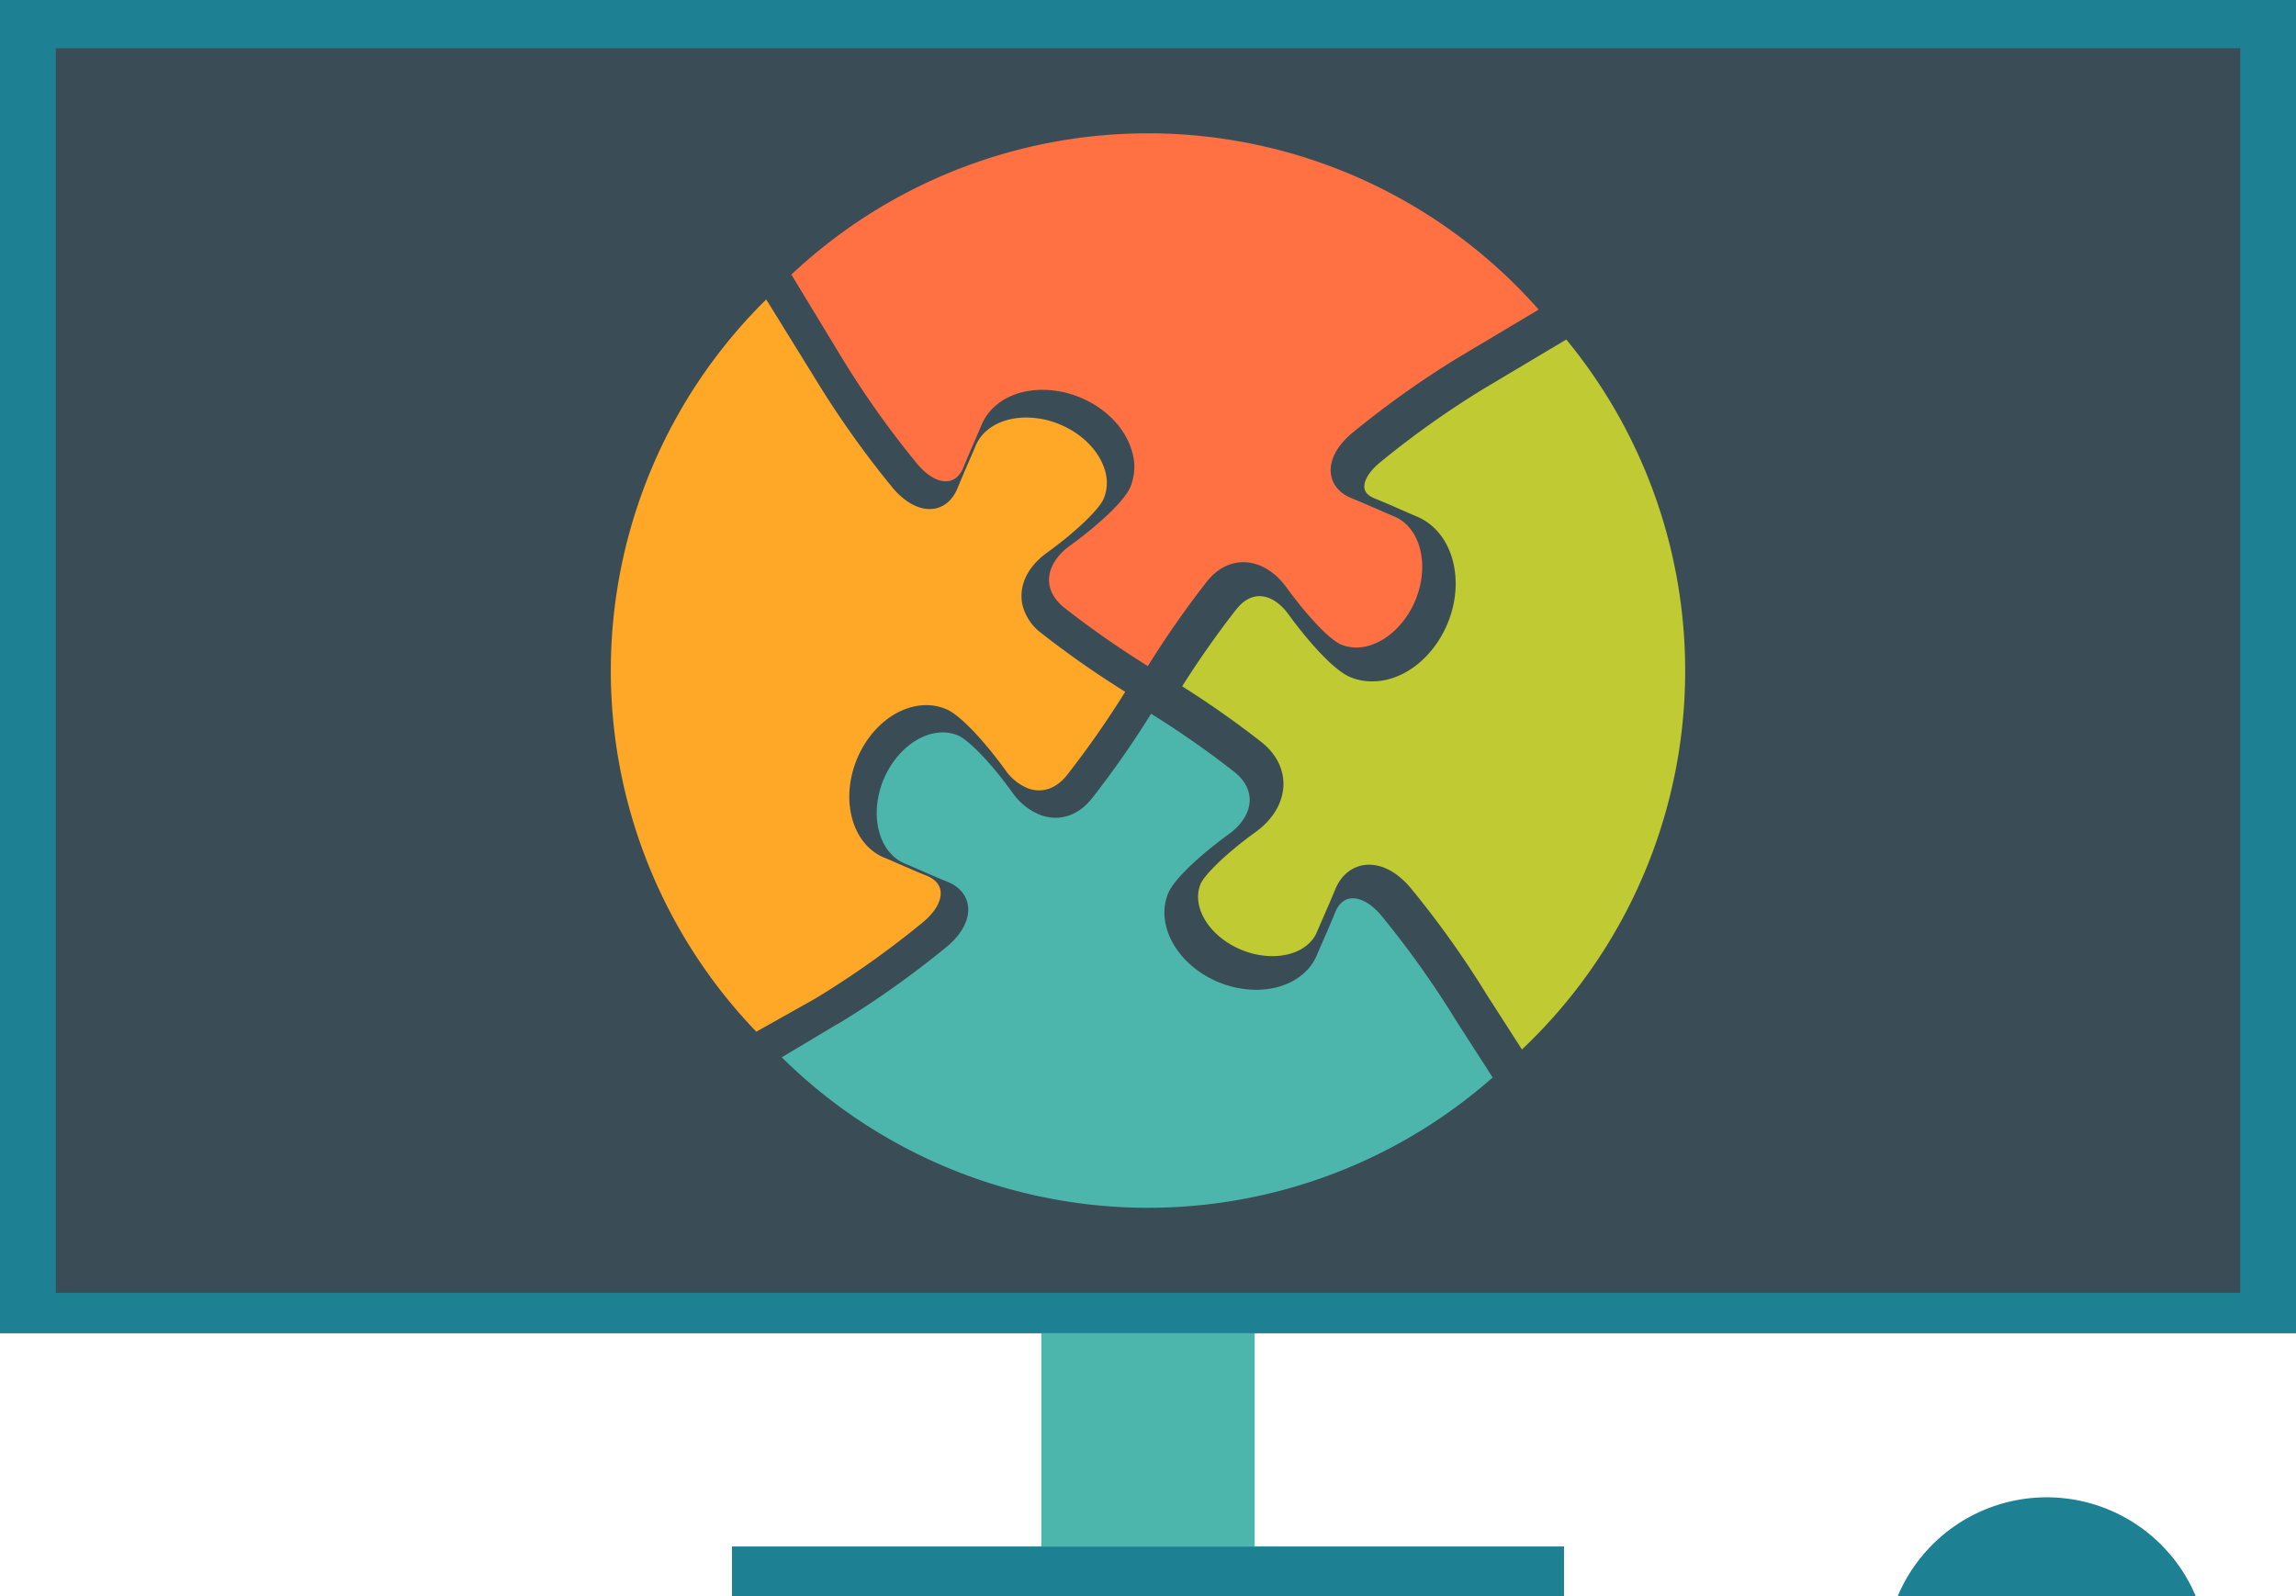 <svg id="Layer_1" data-name="Layer 1" xmlns="http://www.w3.org/2000/svg" viewBox="0 0 1100.85 765.37"><defs><style>.cls-1{fill:#1d8093;}.cls-2{fill:#3a4d57;}.cls-3{fill:#4db6ac;}.cls-4{fill:#ff7043;}.cls-5{fill:#c0ca33;}.cls-6{fill:#ffa726;}</style></defs><title>banner</title><rect class="cls-1" width="1100.85" height="639.34"/><rect class="cls-2" x="603.59" y="-27.14" width="596.82" height="1047.37" transform="translate(1046.98 -580.45) rotate(90)"/><rect class="cls-3" x="499.31" y="639.34" width="102.24" height="102.24"/><rect class="cls-1" x="350.96" y="741.57" width="398.93" height="23.8"/><path class="cls-1" d="M1404.34,940.37H1261.47a77.55,77.55,0,0,1,142.88,0Z" transform="translate(-351.57 -175)"/><path class="cls-4" d="M1000.12,382.46a451.06,451.06,0,0,1,50.44-35.89l38.74-23.12A249.76,249.76,0,0,0,731,306.66l24.68,40.69a446.44,446.44,0,0,0,35.46,49.84c4.48,5.47,9.54,8.61,13.89,8.61,4.74,0,7.22-3.63,8.47-6.67,2.17-5.32,4.3-10.18,6-14.08,1.1-2.51,2-4.68,2.7-6.28,4.28-10.39,15.47-16.84,29.2-16.84a47.8,47.8,0,0,1,18,3.64c13,5.33,22.09,15.44,25,26.12a25.34,25.34,0,0,1-.76,16.59c-3.21,7.78-17.74,20.21-29.2,28.49-6.19,4.49-9.8,10.35-9.9,16.08a14.26,14.26,0,0,0,.42,3.7c.94,3.65,3.33,7,7.07,10a454.58,454.58,0,0,0,39.9,27.85A460.57,460.57,0,0,1,930,454.15c4.9-6.26,11-9.57,17.75-9.57,7.55,0,15.07,4.41,20.64,12.09,10.07,13.92,20.85,25.19,26.22,27.42a19,19,0,0,0,7.24,1.41c11.19,0,22.86-9.34,28.37-22.72,7-17,2.33-35-10.3-40.19-1.65-.68-3.87-1.64-6.43-2.76-3.86-1.69-8.68-3.79-13.92-5.94-5.59-2.29-9.08-6.33-9.83-11.37C988.73,396,992.52,388.67,1000.12,382.46Z" transform="translate(-351.57 -175)"/><path class="cls-5" d="M1102.65,337.75l-40,23.84a442.56,442.56,0,0,0-49.44,35.18c-5.1,4.17-7.95,8.89-7.44,12.32.31,2,1.89,3.67,4.71,4.83,5.3,2.17,10.14,4.28,14,6,2.58,1.13,4.75,2.07,6.33,2.73,16.92,7,23.59,29.92,14.88,51.16-6.88,16.71-21.4,27.93-36.14,27.93a27.38,27.38,0,0,1-10.45-2c-10.79-4.47-26.74-26-29.83-30.26-4-5.47-9-8.61-13.83-8.61-4,0-7.88,2.19-11.12,6.34-9.19,11.76-17.9,24.16-25.94,36.89a461.37,461.37,0,0,1,37.81,26.59c7.07,5.53,10.88,12.84,10.74,20.58-.16,8.52-4.91,16.59-13.37,22.73-14.89,10.76-24.69,20.86-26.36,24.89-4.54,11.08,4.27,25.26,19.64,31.6a39.36,39.36,0,0,0,14.76,3c10.26,0,18.47-4.46,21.43-11.64.67-1.62,1.6-3.76,2.71-6.3,1.7-3.89,3.82-8.73,6-14,3-7.45,9.11-11.9,16.24-11.9s14.23,4.16,20.4,11.7a460,460,0,0,1,36.14,50.8l16.77,26.09a249.8,249.8,0,0,0,21.3-340.38Z" transform="translate(-351.57 -175)"/><path class="cls-6" d="M850.92,478.66a24.18,24.18,0,0,1-9-13.16,19.43,19.43,0,0,1-.58-5.08c.14-7.53,4.43-14.73,12.09-20.28,13.92-10.07,25.19-20.85,27.41-26.22a20,20,0,0,0,.78-12.42c-2.3-9.27-10.45-18.28-22.06-23.06a42.42,42.42,0,0,0-15.92-3.23c-11.53,0-20.83,5.19-24.27,13.54-.68,1.65-1.64,3.86-2.76,6.42-1.69,3.87-3.79,8.68-5.94,13.93-2.59,6.35-7.47,10-13.4,10s-12.45-3.75-18-10.57a456.08,456.08,0,0,1-35.91-50.46l-24.41-39.47a249.77,249.77,0,0,0-4.76,351.12l27.67-15.55,2.36-1.4A446,446,0,0,0,794,617.3c6-4.92,9.2-10.58,8.52-15.14-.58-3.92-3.8-6.05-6.46-7.17l-.05,0c-2-.81-3.93-1.62-5.76-2.4-3.14-1.34-6-2.6-8.52-3.68-1.84-.81-3.47-1.52-4.83-2.1l-1.24-.52-.06,0h0c-15.35-6.32-21.28-27.47-13.21-47.16,6.41-15.57,19.79-26,33.3-26a24.34,24.34,0,0,1,9.28,1.81l.05,0h0c7.78,3.22,20.21,17.74,28.5,29.2A24.64,24.64,0,0,0,844.37,553a15.47,15.47,0,0,0,5.4,1c5,0,9.69-2.6,13.54-7.52a454.64,454.64,0,0,0,27.76-39.75A459.52,459.52,0,0,1,850.92,478.66Z" transform="translate(-351.57 -175)"/><path class="cls-3" d="M1049.64,664.29a451.89,451.89,0,0,0-35.51-49.92c-4.48-5.48-9.55-8.62-13.9-8.62-4.74,0-7.21,3.63-8.45,6.67-2.21,5.39-4.35,10.3-6.07,14.23-1.08,2.47-2,4.56-2.64,6.13-4.28,10.39-15.47,16.84-29.2,16.84a47.87,47.87,0,0,1-18-3.63c-19.66-8.1-30.52-27.2-24.22-42.58,3.22-7.78,17.74-20.21,29.2-28.5,6.19-4.49,9.8-10.35,9.9-16.08.09-5.11-2.51-9.88-7.51-13.8a453.41,453.41,0,0,0-39.76-27.77,459.45,459.45,0,0,1-28.13,40.3c-4.9,6.26-11,9.57-17.74,9.57a20.7,20.7,0,0,1-7.06-1.28A29.68,29.68,0,0,1,836.94,555c-10-13.89-20.8-25.14-26.19-27.4a19,19,0,0,0-7.21-1.4c-11.19,0-22.86,9.34-28.37,22.72-6.94,16.93-2.34,34.94,10.26,40.17l1.31.55c1.45.61,3.18,1.37,5.12,2.22,2.41,1.05,5.19,2.27,8.21,3.56,1.81.77,3.72,1.57,5.68,2.37l.06,0h0c5.59,2.28,9.08,6.3,9.84,11.34,1,6.54-2.81,13.86-10.42,20.09a456.5,456.5,0,0,1-50.47,35.91l-2.45,1.37L726.39,682a249.76,249.76,0,0,0,340.85,9.68Z" transform="translate(-351.57 -175)"/></svg>